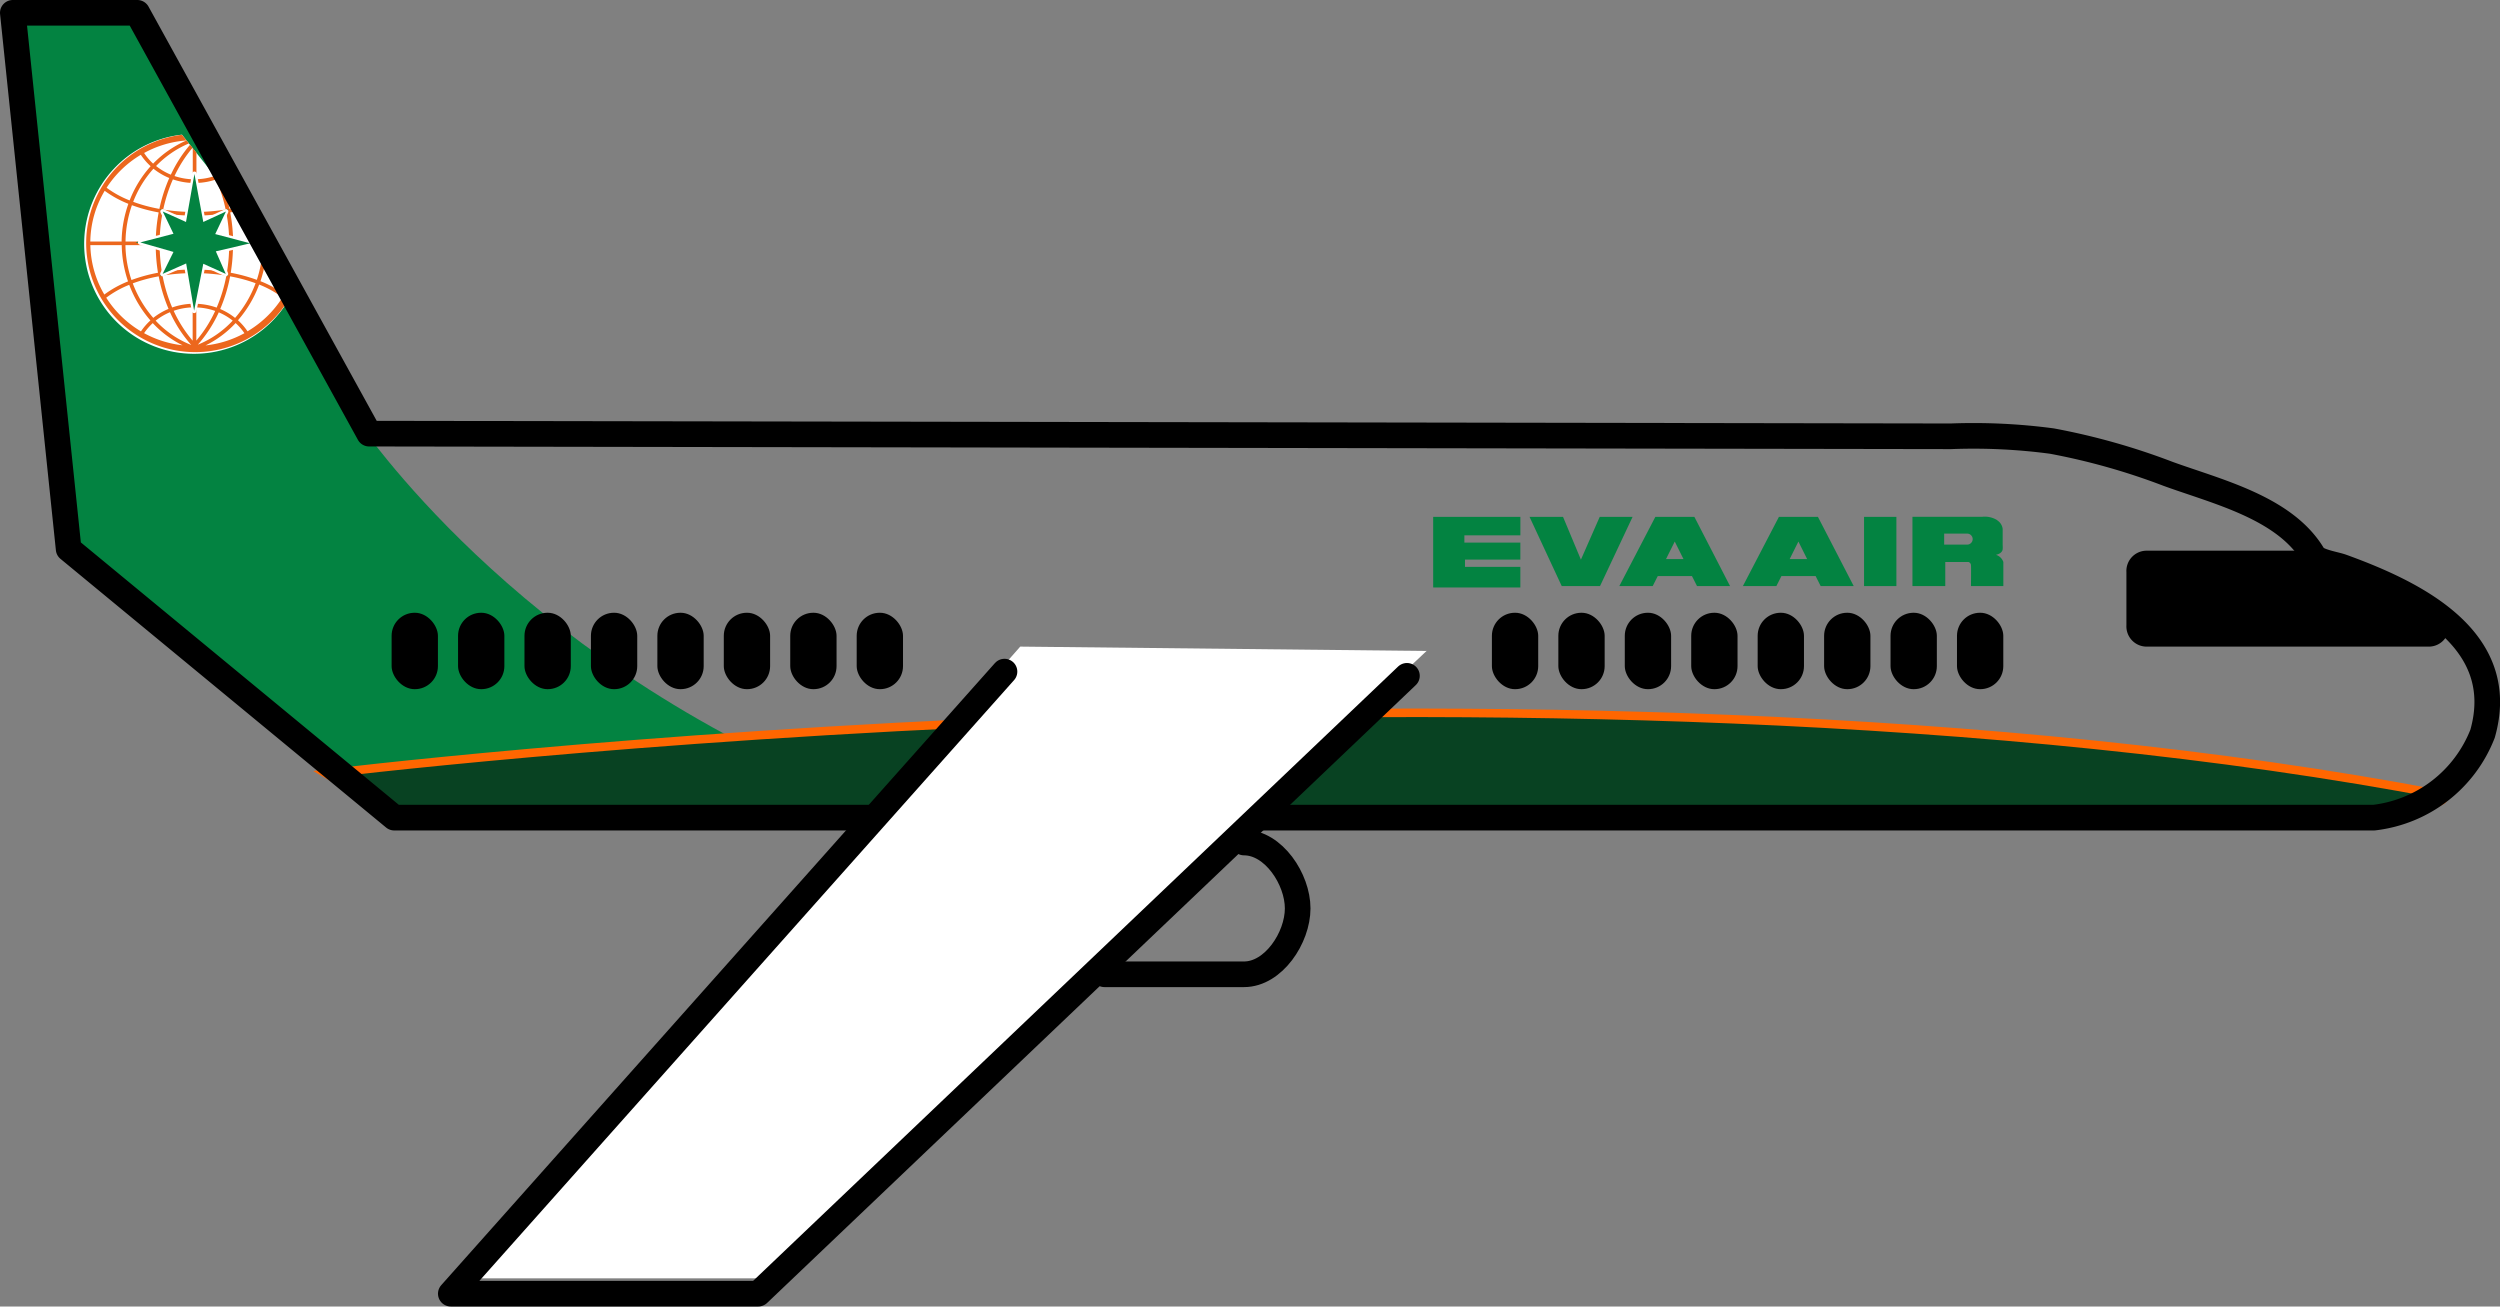 <svg xmlns:xlink="http://www.w3.org/1999/xlink" xmlns="http://www.w3.org/2000/svg" width="110.991" height="58.006" viewBox="0 0 110.991 58.006"><rect x="0" y="0" width="110.991" height="58.006" fill="#808080" stroke="none"/><g transform="translate(-1.337 -27.865)"><path d="M4.5,51.925,19.146,64.07s22.646.126,22.559,0C25.65,58.462,18.231,47.877,17.391,46.836l-9.576-18.4H1.906" fill="#038341"/><path d="M9.415,33.844l5.138,6.474a4.879,4.879,0,1,1-5.138-6.474Z" fill="#fff"/><path d="M14.554,40.317l-.2-.246a4.526,4.526,0,0,1-.39.862,4.649,4.649,0,0,0-1.064-.584,5.277,5.277,0,0,0,.277-1.6h.134l-.128-.161h-.005V38.58L13,38.356c0,.076.007.153.008.23h-1.32a7.568,7.568,0,0,0-.13-1.29c.153-.028.3-.06.452-.1l.061-.015-.111-.139q-.214.052-.434.092a7.108,7.108,0,0,0-.291-1.006l-.4-.51.03.062a2.77,2.77,0,0,1-.807.142V34.643l-.163-.206v1.388a2.79,2.79,0,0,1-.81-.145,5.658,5.658,0,0,1,.8-1.253l-.108-.137a5.808,5.808,0,0,0-.855,1.33,2.673,2.673,0,0,1-.656-.385,4.415,4.415,0,0,1,1.4-.977l.06-.026L9.619,34.1l-.02.009a4.59,4.59,0,0,0-1.464,1.021,2.5,2.5,0,0,1-.4-.473A4.616,4.616,0,0,1,9.618,34.1l-.071-.089-.132-.162a4.843,4.843,0,1,0,5.138,6.473ZM6.91,38.587a5.069,5.069,0,0,1,.284-1.612,7.146,7.146,0,0,0,1.187.321,7.577,7.577,0,0,0-.13,1.291Zm1.341.161a7.716,7.716,0,0,0,.1,1.226,7.114,7.114,0,0,0-1.177.323,5.112,5.112,0,0,1-.268-1.549Zm.132,1.385a6.949,6.949,0,0,0,.437,1.445,2.833,2.833,0,0,0-.678.4,4.965,4.965,0,0,1-.91-1.533A6.929,6.929,0,0,1,8.383,40.133Zm.5,1.592a5.782,5.782,0,0,0,.945,1.456,4.327,4.327,0,0,1-1.58-1.08A2.681,2.681,0,0,1,8.886,41.725Zm-1.15.932a2.524,2.524,0,0,1,.387-.447,4.552,4.552,0,0,0,1.323.985A4.616,4.616,0,0,1,7.736,42.657ZM6.053,41.082a4.413,4.413,0,0,1,1.022-.572,5.132,5.132,0,0,0,.94,1.581,2.666,2.666,0,0,0-.42.486A4.633,4.633,0,0,1,6.053,41.082Zm-.705-2.334H6.741a5.288,5.288,0,0,0,.28,1.61,4.608,4.608,0,0,0-1.052.584A4.506,4.506,0,0,1,5.348,38.748Zm.637-2.412a4.654,4.654,0,0,0,1.051.578,5.238,5.238,0,0,0-.3,1.673H5.347A4.507,4.507,0,0,1,5.985,36.336Zm2.039-1.091a4.929,4.929,0,0,0-.932,1.518A4.449,4.449,0,0,1,6.07,36.2a4.63,4.63,0,0,1,1.519-1.463A2.659,2.659,0,0,0,8.024,35.244Zm.828.524a6.99,6.99,0,0,0-.439,1.37,6.974,6.974,0,0,1-1.163-.314,4.762,4.762,0,0,1,.9-1.47A2.84,2.84,0,0,0,8.852,35.768ZM9.89,37.276a8.722,8.722,0,0,1-1.307-.108,6.815,6.815,0,0,1,.43-1.339,2.947,2.947,0,0,0,.877.159Zm0,1.311H8.424a7.423,7.423,0,0,1,.127-1.261,8.868,8.868,0,0,0,1.339.112Zm0,1.242a8.859,8.859,0,0,0-1.365.116,7.544,7.544,0,0,1-.1-1.2H9.89Zm0,1.521a2.951,2.951,0,0,0-.909.166A6.757,6.757,0,0,1,8.553,40.1,8.725,8.725,0,0,1,9.89,39.99Zm0,1.639a5.649,5.649,0,0,1-.843-1.325,2.784,2.784,0,0,1,.843-.153Zm.577.209a4.556,4.556,0,0,0,1.33-.99,2.505,2.505,0,0,1,.391.45A4.611,4.611,0,0,1,10.467,43.2Zm-.348-.029a5.792,5.792,0,0,0,.931-1.437,2.671,2.671,0,0,1,.618.367A4.332,4.332,0,0,1,10.119,43.168Zm-.066-1.656a2.784,2.784,0,0,1,.837.157,5.654,5.654,0,0,1-.837,1.316Zm0-1.522a8.724,8.724,0,0,1,1.333.113,6.765,6.765,0,0,1-.43,1.418,2.949,2.949,0,0,0-.9-.17Zm1.3-2.823a8.652,8.652,0,0,1-1.3.108V35.988a2.933,2.933,0,0,0,.875-.156A6.818,6.818,0,0,1,11.355,37.167Zm.159,1.42H10.053v-1.15a8.8,8.8,0,0,0,1.335-.111A7.423,7.423,0,0,1,11.514,38.587Zm0,.161a7.539,7.539,0,0,1-.1,1.2,8.856,8.856,0,0,0-1.361-.116v-1.08Zm1.172,1.692a4.96,4.96,0,0,1-.91,1.538,2.832,2.832,0,0,0-.661-.394,6.94,6.94,0,0,0,.44-1.451A6.965,6.965,0,0,1,12.687,40.44Zm.054-.152a7.169,7.169,0,0,0-1.157-.314,7.729,7.729,0,0,0,.1-1.226h1.319A5.114,5.114,0,0,1,12.74,40.288Zm1.137.785a4.628,4.628,0,0,1-1.549,1.5,2.664,2.664,0,0,0-.424-.49,5.135,5.135,0,0,0,.94-1.586A4.461,4.461,0,0,1,13.877,41.073Z" fill="#ec671d"/><g fill="#038341" stroke-linecap="round" stroke-linejoin="round"><path d="M 10.008 41.669 L 9.902 41.668 L 9.56 39.639 L 8.579 40.075 L 8.442 40.135 L 8.508 40.001 L 8.962 39.085 L 7.55 38.679 L 7.361 38.624 L 7.552 38.575 L 8.961 38.208 L 8.515 37.279 L 8.451 37.146 L 8.586 37.206 L 9.554 37.642 L 9.915 35.579 L 10.022 35.579 L 10.403 37.641 L 11.345 37.207 L 11.48 37.144 L 11.416 37.279 L 10.969 38.222 L 12.46 38.615 L 12.459 38.72 L 10.995 39.061 L 11.41 40.003 L 11.467 40.132 L 11.338 40.074 L 10.402 39.652 L 10.008 41.669 Z" stroke="none"/><path d="M 9.969 35.589 L 9.595 37.72 L 8.563 37.256 L 9.039 38.244 L 7.565 38.627 L 9.039 39.05 L 8.557 40.025 L 9.602 39.561 L 9.955 41.659 L 10.362 39.575 L 11.36 40.025 L 10.919 39.024 L 12.447 38.667 L 10.892 38.257 L 11.367 37.256 L 10.362 37.72 L 9.969 35.589 M 9.969 35.48 C 10.021 35.48 10.066 35.518 10.075 35.569 L 10.443 37.563 L 11.322 37.158 C 11.336 37.151 11.352 37.148 11.367 37.148 C 11.395 37.148 11.423 37.159 11.444 37.18 C 11.476 37.212 11.484 37.261 11.465 37.302 L 11.045 38.186 L 12.474 38.563 C 12.522 38.575 12.555 38.619 12.555 38.669 C 12.554 38.719 12.52 38.761 12.471 38.773 L 11.071 39.099 L 11.459 39.982 C 11.477 40.023 11.468 40.07 11.437 40.102 C 11.416 40.122 11.388 40.133 11.36 40.133 C 11.345 40.133 11.33 40.13 11.316 40.124 L 10.442 39.729 L 10.061 41.679 C 10.051 41.73 10.007 41.767 9.955 41.767 C 9.955 41.767 9.954 41.767 9.954 41.767 C 9.901 41.766 9.857 41.728 9.849 41.677 L 9.519 39.717 L 8.6 40.124 C 8.586 40.13 8.571 40.133 8.557 40.133 C 8.528 40.133 8.499 40.122 8.479 40.1 C 8.447 40.067 8.44 40.018 8.46 39.977 L 8.884 39.119 L 7.536 38.731 C 7.489 38.717 7.457 38.674 7.457 38.626 C 7.458 38.577 7.491 38.535 7.538 38.522 L 8.884 38.172 L 8.466 37.303 C 8.446 37.262 8.454 37.213 8.486 37.18 C 8.507 37.159 8.535 37.148 8.563 37.148 C 8.578 37.148 8.593 37.151 8.608 37.157 L 9.513 37.564 L 9.862 35.57 C 9.871 35.518 9.916 35.481 9.968 35.48 C 9.968 35.48 9.969 35.48 9.969 35.48 Z" stroke="none" fill="#fff"/></g><path d="M15.822,62.214s54.146-6.668,93.972.944c.564.44-3.248,1.007-3.248,1.007l-87.7-.189Z" fill="#084222" stroke="#f60" stroke-miterlimit="10" stroke-width="0.379"/><rect width="2.056" height="3.393" rx="1.023" transform="translate(79.371 55.069)"/><rect width="2.056" height="3.393" rx="1.023" transform="translate(82.321 55.069)"/><rect width="2.056" height="3.393" rx="1.023" transform="translate(85.27 55.069)"/><rect width="2.056" height="3.393" rx="1.023" transform="translate(88.22 55.069)"/><rect width="2.056" height="3.393" rx="1.023" transform="translate(67.572 55.069)"/><rect width="2.056" height="3.393" rx="1.023" transform="translate(70.522 55.069)"/><rect width="2.056" height="3.393" rx="1.023" transform="translate(73.472 55.069)"/><rect width="2.056" height="3.393" rx="1.023" transform="translate(76.421 55.069)"/><g transform="translate(64.965 50.806)"><path d="M86.406,50.812h3.871v.82H87.791v.323h2.485v.753H87.818v.323h2.458v.914H86.406Z" transform="translate(-86.406 -50.806)" fill="#038341"/><path d="M81.425,50.812h1.487l.794,1.9.835-1.9H86l-1.446,3.073h-1.7Z" transform="translate(-77.147 -50.806)" fill="#038341"/><path d="M82.016,53.884H80.549l-.224-.444H78.807l-.224.444H77.1l1.6-3.073h1.732Zm-2.068-1.2-.387-.777-.387.777Z" transform="translate(-68.836 -50.806)" fill="#038341"/><path d="M76.526,53.884H75.059l-.224-.444H73.317l-.224.444H71.606l1.6-3.073h1.731Zm-2.068-1.2-.387-.777-.387.777Z" transform="translate(-57.856 -50.806)" fill="#038341"/><rect width="1.436" height="3.073" transform="translate(19.129 0.006)" fill="#038341"/><path d="M69,52.815v1.069H67.563s.01-.9,0-.918a.157.157,0,0,0-.112-.151H66.422v1.069H64.965V50.808h3.1a1.055,1.055,0,0,1,.637.135.717.717,0,0,1,.059.045.53.53,0,0,1,.209.352q0,.158,0,.315,0,.2,0,.4a1.287,1.287,0,0,1,0,.2c-.031.2-.3.242-.3.242A.5.5,0,0,1,69,52.815ZM67.639,51.8a.246.246,0,0,0-.247-.245H66.373v.489h1.019A.246.246,0,0,0,67.639,51.8Z" transform="translate(-43.687 -50.806)" fill="#038341"/></g><rect width="2.056" height="3.393" rx="1.023" transform="translate(30.522 55.069)"/><rect width="2.056" height="3.393" rx="1.023" transform="translate(33.471 55.069)"/><rect width="2.056" height="3.393" rx="1.023" transform="translate(36.421 55.069)"/><rect width="2.056" height="3.393" rx="1.023" transform="translate(39.371 55.069)"/><rect width="2.056" height="3.393" rx="1.023" transform="translate(18.723 55.069)"/><rect width="2.056" height="3.393" rx="1.023" transform="translate(21.673 55.069)"/><rect width="2.056" height="3.393" rx="1.023" transform="translate(24.622 55.069)"/><rect width="2.056" height="3.393" rx="1.023" transform="translate(27.572 55.069)"/><path d="M4.384,52.237,18.84,64.165h87.893a5.911,5.911,0,0,0,4.821-3.725c1.19-4.19-2.977-6.225-6.236-7.408-.317-.115-1.015-.207-1.254-.465-1.238-2.155-4.277-2.865-6.487-3.67a29.639,29.639,0,0,0-5.142-1.45,26.3,26.3,0,0,0-4.488-.212l-70.222-.118L7.433,28.434H1.906Z" fill="none" stroke="#000" stroke-linecap="round" stroke-linejoin="round" stroke-width="1.138"/><path d="M109.211,56.572H96.6a.9.9,0,0,1-.858-.944v-2.37a.9.9,0,0,1,.858-.944h7.807a.9.9,0,0,1,.858.944l4.8,2.37A.9.9,0,0,1,109.211,56.572Z"/><path d="M46.632,56.572l-24.7,28.045H35.071l29.6-27.851Z" fill="#fff"/><path d="M45.933,57.682,21.351,85.3H35l28.8-27.431" fill="none" stroke="#000" stroke-linecap="round" stroke-linejoin="round" stroke-width="1.138"/><path d="M56.567,65.27c1.31,0,2.382,1.628,2.382,2.925h0c0,1.3-1.072,2.925-2.382,2.925H50.372" fill="none" stroke="#000" stroke-linecap="round" stroke-linejoin="round" stroke-width="1.138"/><line x1="2.593" y1="23.491" transform="translate(1.906 28.434)" fill="#038341"/></g></svg>